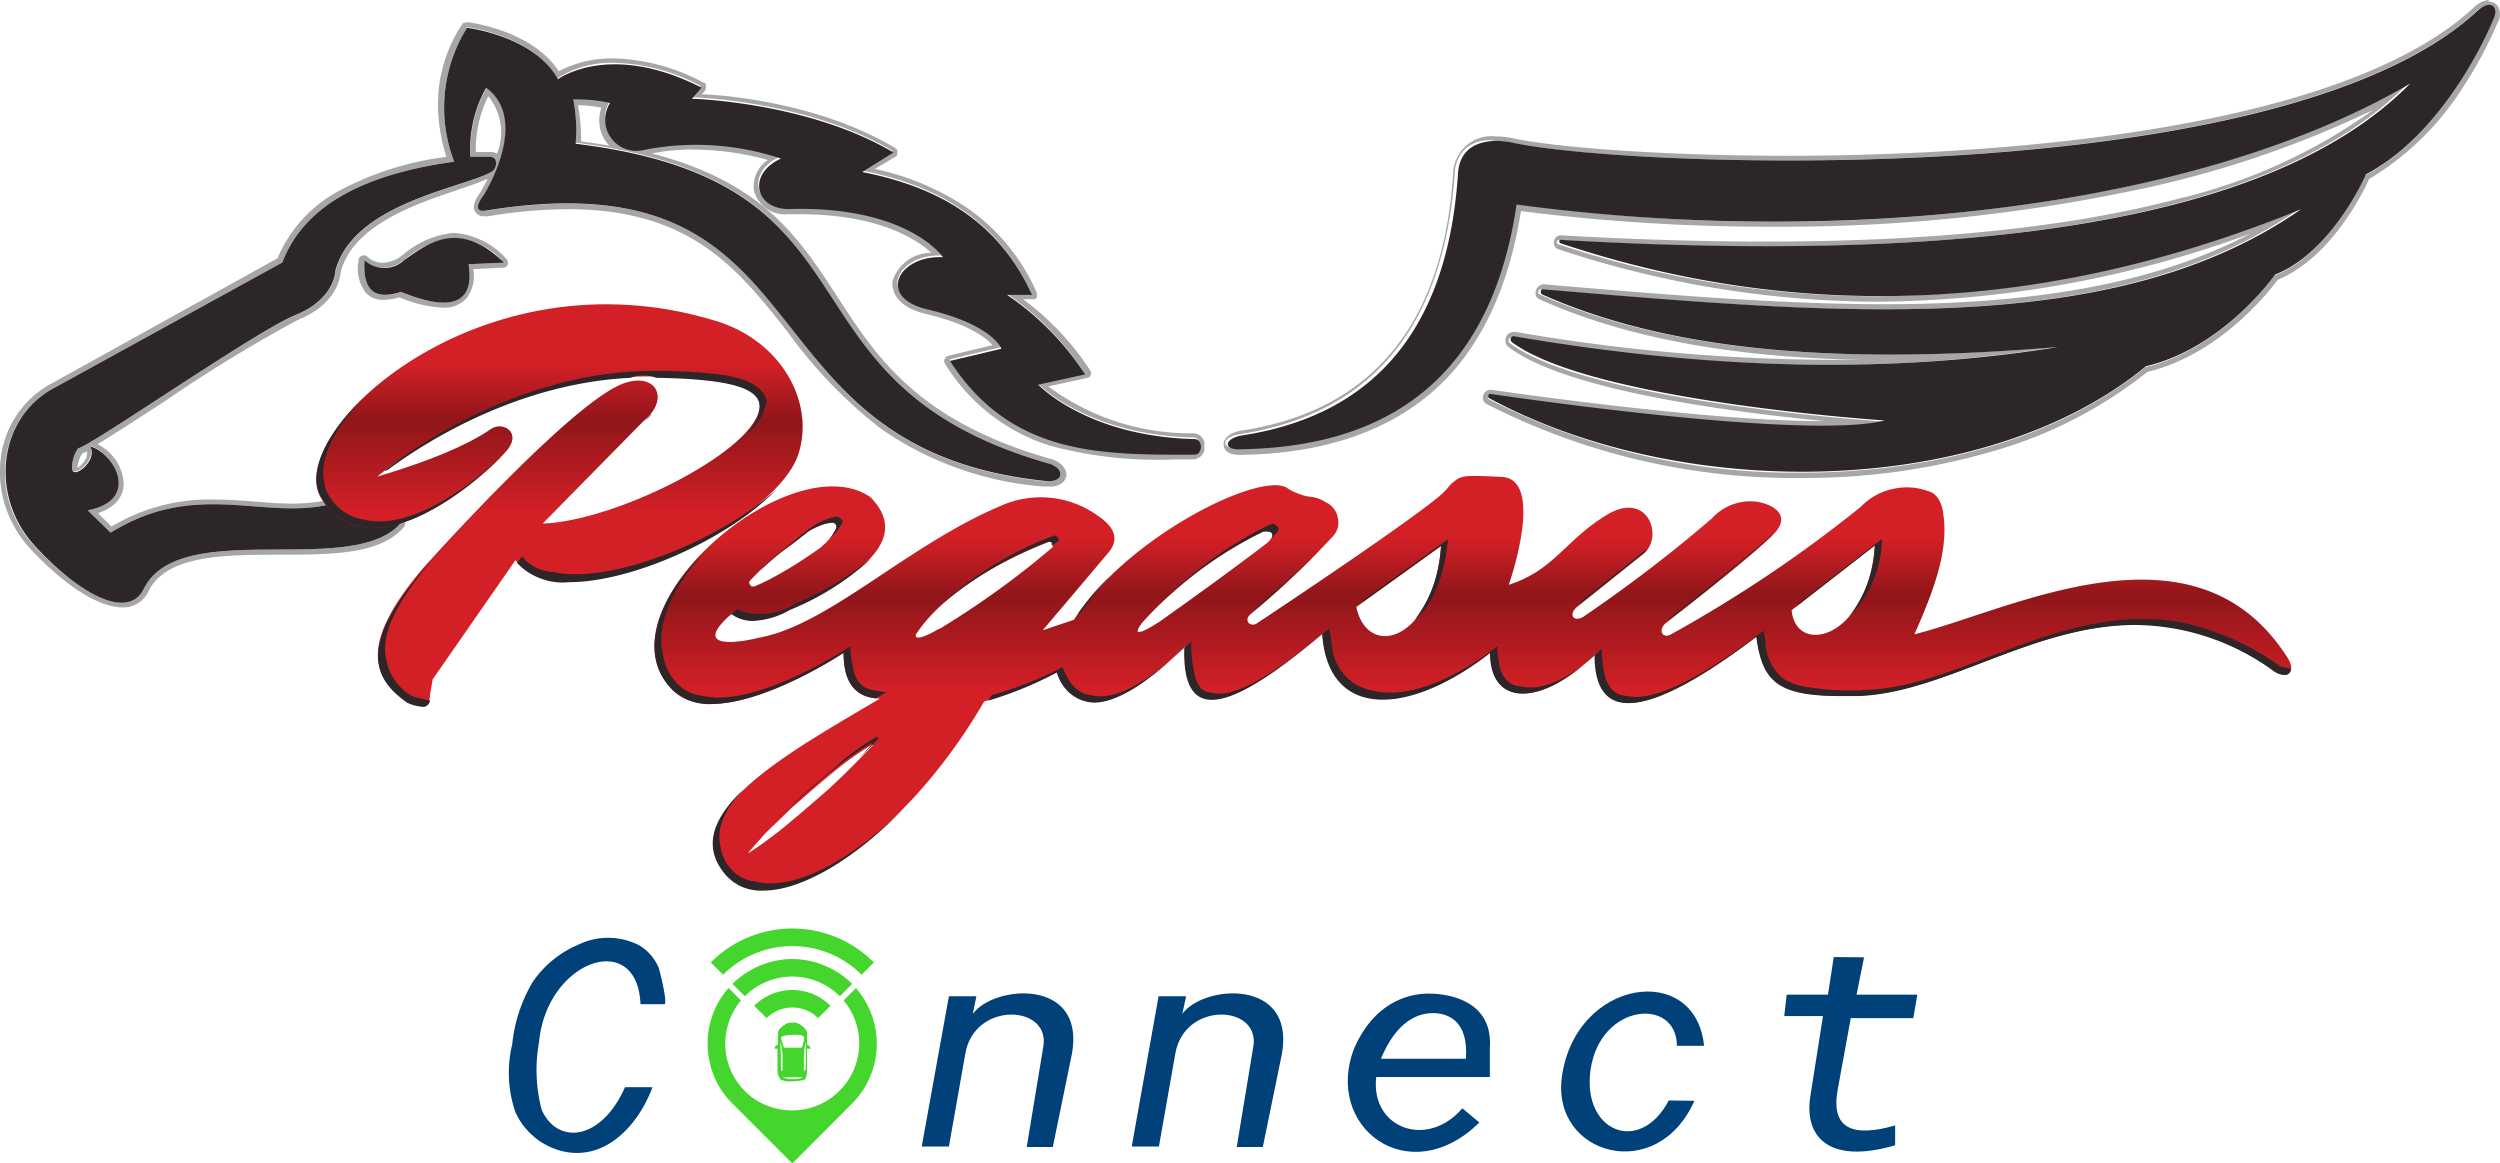 <svg id="Capa_1" data-name="Capa 1" xmlns="http://www.w3.org/2000/svg" xmlns:xlink="http://www.w3.org/1999/xlink" viewBox="0 0 160 74.46"><defs><clipPath id="clip-path" transform="translate(-0.01 0.03)"><rect width="160" height="75" fill="none"/></clipPath><linearGradient id="Degradado_sin_nombre" x1="35.81" y1="56.56" x2="35.81" y2="30.89" gradientTransform="matrix(1, 0, 0, -1, 0, 76)" gradientUnits="userSpaceOnUse"><stop offset="0.15" stop-opacity="0"/><stop offset="0.29"/><stop offset="0.52" stop-opacity="0"/></linearGradient><linearGradient id="Degradado_sin_nombre_2" x1="94.28" y1="45.57" x2="94.28" y2="19.08" xlink:href="#Degradado_sin_nombre"/></defs><g clip-path="url(#clip-path)"><path d="M29.09,15.2a4.58,4.58,0,0,1,3.18,1.58l-2.27.1c.26,1.67-.3,2.45-1.6,2.45a7.83,7.83,0,0,1-2.74-.68,3.11,3.11,0,0,1-1,.19c-1.08,0-1.41-.87-1.32-2.22a1.71,1.71,0,0,0,1.19.49,2.37,2.37,0,0,0,1.35-.49A5.66,5.66,0,0,1,29.09,15.2Zm0-.33a5.82,5.82,0,0,0-3.26,1.38l-.14.11a2,2,0,0,1-1.16.42,1.26,1.26,0,0,1-.54-.09,1.24,1.24,0,0,1-.46-.29l-.11-.08-.13,0h-.11a.33.33,0,0,0-.15.11.29.29,0,0,0-.07.18,2.9,2.9,0,0,0,0,1.1,2.81,2.81,0,0,0,.46,1,1.58,1.58,0,0,0,.53.35,1.52,1.52,0,0,0,.63.1,3.73,3.73,0,0,0,1-.16,8.14,8.14,0,0,0,2.75.66,1.86,1.86,0,0,0,.84-.13,1.92,1.92,0,0,0,.7-.47,2.4,2.4,0,0,0,.43-1.87l1.92-.09a.3.3,0,0,0,.18-.06.33.33,0,0,0,.11-.15.41.41,0,0,0,0-.19.51.51,0,0,0-.09-.16,5,5,0,0,0-3.41-1.67Z" transform="translate(-0.01 0.03)" fill="#a6a6a6"/><path d="M159.28.33c.38,0,.53.42.24,1,0,0-2.81,7-8.13,9.86,0,0-2.11,4.94-5.81,6.41,0,0-3.28,4.69-8.27,5.87-5.52,4.56-13.68,6.75-22,6.75a42.89,42.89,0,0,1-20-4.69.19.19,0,0,1-.07-.08.16.16,0,0,1,0-.1.22.22,0,0,1,0-.08.14.14,0,0,1,.1,0c3.17.46,14.39,2,21.15,2a17.92,17.92,0,0,0,4-.33s-18.75-1.21-23.84-5a.21.21,0,0,1-.08-.11.17.17,0,0,1,0-.14.21.21,0,0,1,.08-.11.2.2,0,0,1,.13,0A121,121,0,0,0,117,23.32a91.15,91.15,0,0,0,14.57-1.14c-3.68.31-7.25.48-10.69.48-8.44,0-16-1.05-22.32-3.84a.2.2,0,0,1-.09-.09.17.17,0,0,1,0-.12.24.24,0,0,1,.06-.11.28.28,0,0,1,.12,0c7.44.62,14.83,1.27,21.78,1.27,10.24,0,19.53-1.41,26.68-6.4a71.37,71.37,0,0,1-27,5.56,64.75,64.75,0,0,1-20.38-3.33.13.13,0,0,1-.07-.05.12.12,0,0,1,0-.09.11.11,0,0,1,0-.08.13.13,0,0,1,.07-.05q7.06.42,13.16.41c22,0,34.78-3.88,41.21-10.41-10.26,6-25.36,8.84-40.71,8.84A124.41,124.41,0,0,1,96.91,13c-1.56,10.56-7.65,15.48-17.56,15.66h-.2c-1.09,0-.89-.76.2-.9,7.3-1.14,13-5.62,13.77-16.74a2.12,2.12,0,0,1,.23-.92,2.19,2.19,0,0,1,.59-.73A2.33,2.33,0,0,1,94.8,9a2.13,2.13,0,0,1,.94,0,4.78,4.78,0,0,1,1,.1c2.58.57,9.41,1.14,17.74,1.14,15.34,0,35.77-2,44-9.51a1.3,1.3,0,0,1,.81-.43Zm0-.36a1.62,1.62,0,0,0-1,.53C149,9,124.53,9.94,114.46,9.94c-8.2,0-15.1-.56-17.67-1.13a5.35,5.35,0,0,0-1.05-.11,2.47,2.47,0,0,0-1,.09,2.55,2.55,0,0,0-.88.49,2.41,2.41,0,0,0-.61.81,2.36,2.36,0,0,0-.24,1c-.63,9.61-5.17,15.14-13.49,16.43-.74.1-1.23.48-1.2.93,0,.15.12.63,1,.63h.22c5.08-.09,9.15-1.45,12.11-4s4.9-6.5,5.7-11.6a125.47,125.47,0,0,0,16.21,1,109.43,109.43,0,0,0,22.33-2.18A66.45,66.45,0,0,0,151.9,7a35.37,35.37,0,0,1-12.48,5.69c-6.89,1.82-15.76,2.74-26.37,2.74-4.08,0-8.5-.13-13.14-.4a.41.41,0,0,0-.3.11.43.43,0,0,0-.15.28.42.42,0,0,0,.06.31.44.44,0,0,0,.25.2,65.38,65.38,0,0,0,20.48,3.35A70.53,70.53,0,0,0,144,14.94c-5.84,3.06-13.4,4.5-23.43,4.5-6.6,0-13.75-.6-20.67-1.18l-1.09-.1a.53.53,0,0,0-.5.41.57.57,0,0,0,0,.34.56.56,0,0,0,.25.23c5.45,2.43,12.19,3.7,20.56,3.86h-2A120.58,120.58,0,0,1,97,21.21h-.1a.58.58,0,0,0-.32.1.51.51,0,0,0-.2.28.56.56,0,0,0,0,.34.6.6,0,0,0,.2.27C100.31,25,111,26.36,116.8,26.92h-.22c-6.72,0-17.85-1.54-21.11-2H95.4a.43.43,0,0,0-.29.1.41.41,0,0,0-.17.26.5.5,0,0,0,0,.32.49.49,0,0,0,.22.23,43.21,43.21,0,0,0,20.16,4.73,42.91,42.91,0,0,0,12.13-1.68,28.42,28.42,0,0,0,10-5.11c4.71-1.14,7.86-5.25,8.33-5.89,3.47-1.44,5.52-5.7,5.85-6.45a18.11,18.11,0,0,0,6.09-6,25.31,25.31,0,0,0,2.09-3.91A1.12,1.12,0,0,0,159.89.4a.69.69,0,0,0-.26-.25.77.77,0,0,0-.34-.08Z" transform="translate(-0.01 0.03)" fill="#a6a6a6"/><path d="M29.85,1.7s4.3.51,5.82,3.29a6.42,6.42,0,0,1,3.64-1,12.24,12.24,0,0,1,5.55,1.49l-.62.71s7.43.19,12.9,3.44l-2,1.25c4.76.93,8.7,3.08,10.87,7.86h-1.6a18.09,18.09,0,0,1,5,5.09l-3,.66s3.11,3.32,10,3.48c.53,0,.51,1,0,1h-1.1c-5.46,0-10.84-.26-14.53-6l3.29-.78s-.53-1.53-4.74-2.52c-3.22-.76-1.9-3.35.78-3.35h.2s-2.07-3.1-9.15-3.1h-.7c-2.24,0-2.66-2.27-.52-3.23a18.19,18.19,0,0,0-5.57-.9,14.06,14.06,0,0,0-3.17.34,1.49,1.49,0,0,1-.47.07,2,2,0,0,1-1-.27A2,2,0,0,1,39,6.5a9.67,9.67,0,0,0-2-.24h-.31a10.41,10.41,0,0,1,.15,2.84C57.24,11.65,49,24.38,67,29.6c1.08.24,1.2,1.17.14,1.17H66.8C48.53,28.8,52.52,13,36.36,13a32.06,32.06,0,0,0-5.18.45H31c-.36,0-.54-.25,0-1,0,0,3-4.77.14-6.85a8,8,0,0,0-1,4.42h1.25c.51,0,.44.8-.06,1-1.76,1-8.67,2-9.83,6.25,0,0,0,1.82-2.54,2.85S6.06,28.37,5,28.67A2.24,2.24,0,0,0,4.62,30a.24.24,0,0,0,0,.08l.05.06.06,0h.08c.43,0,1.38-1,.94-1.66C7.38,29,9,32,5.62,32.63l1.47,1.43a11.91,11.91,0,0,1,6.54-1.82c1.76,0,3.41.27,5.06.27a11.73,11.73,0,0,0,2.21-.21l4.74,1.17C22.53,37,11.47,33,9.2,37.68a1.46,1.46,0,0,1-1.38.86c-1.45,0-3.63-1.48-5.66-3.68C-.73,31.74-.15,26.69,3.53,24.77l14.55-8c1.38-3.65,5.24-5.66,11-6.45a9.64,9.64,0,0,1,.82-8.57Zm0-.27a.28.28,0,0,0-.15,0,.29.29,0,0,0-.12.1,9.3,9.3,0,0,0-1.5,6,11.14,11.14,0,0,0,.5,2.48,19.69,19.69,0,0,0-6.81,2.14,8.74,8.74,0,0,0-4,4.35l-14.44,8A6.27,6.27,0,0,0,.1,29a7.25,7.25,0,0,0,.21,3.24,7.36,7.36,0,0,0,1.61,2.82c2.19,2.36,4.39,3.78,5.9,3.78a1.72,1.72,0,0,0,1-.25,1.7,1.7,0,0,0,.68-.75c1.13-2.35,4.81-2.36,8.36-2.37,3.34,0,6.5,0,8-1.77a.26.26,0,0,0,.07-.15.29.29,0,0,0,0-.16.29.29,0,0,0-.08-.14.31.31,0,0,0-.15-.08L21,32h-.15a10.93,10.93,0,0,1-2.14.2c-.8,0-1.59-.06-2.42-.13s-1.73-.13-2.64-.13a12.08,12.08,0,0,0-6.5,1.73l-.87-.86c1.38-.45,1.63-1.32,1.65-1.84A3,3,0,0,0,6.25,28.4c.93-.56,2.37-1.49,4.32-2.76a93.44,93.44,0,0,1,8.51-5.2c2.51-1,2.72-2.77,2.74-3.1.84-3,4.82-4.31,7.45-5.21.77-.26,1.45-.49,1.95-.72-.23.47-.42.79-.45.85-.26.35-.56.85-.37,1.23a.67.67,0,0,0,.25.25.61.61,0,0,0,.35.07h.26a31.33,31.33,0,0,1,5.12-.45c7.85,0,10.88,3.84,14.08,7.91a30.28,30.28,0,0,0,5.93,6.14,21.06,21.06,0,0,0,10.43,3.7h.38c.73,0,1-.36,1.06-.7s-.29-.92-1.12-1.1c-8.35-2.42-11-6.43-13.52-10.32s-4.81-7.34-11.89-9.2a13.24,13.24,0,0,1,2.66-.25,18.31,18.31,0,0,1,4.77.67,2,2,0,0,0-.74.87,2,2,0,0,0-.15,1.13,2.1,2.1,0,0,0,.84,1.14,2.13,2.13,0,0,0,1.37.33h.7c5.1,0,7.53,1.63,8.43,2.47A2.59,2.59,0,0,0,57.12,18c0,.35,0,1.55,2.14,2.06,2.75.65,3.86,1.53,4.27,2l-2.83.68a.21.21,0,0,0-.13.07.27.27,0,0,0-.09.12.3.3,0,0,0,0,.3,12.15,12.15,0,0,0,6.78,5.28,26.67,26.67,0,0,0,8,.86h1.12a.74.74,0,0,0,.3-.08.67.67,0,0,0,.25-.19.72.72,0,0,0,.15-.27.82.82,0,0,0,0-.31.77.77,0,0,0,0-.3.61.61,0,0,0-.15-.26.88.88,0,0,0-.24-.19.73.73,0,0,0-.29-.07,15.27,15.27,0,0,1-9.3-3l2.43-.53a.3.3,0,0,0,.16-.05A.25.25,0,0,0,69.8,24a.3.3,0,0,0,0-.3,17.72,17.72,0,0,0-4.31-4.58h.6a.37.37,0,0,0,.15,0,.43.43,0,0,0,.12-.11.29.29,0,0,0,0-.16.28.28,0,0,0,0-.15,12.75,12.75,0,0,0-4.58-5.51A16.82,16.82,0,0,0,56,10.78L57.32,10a.25.25,0,0,0,.11-.12.29.29,0,0,0,0-.16.42.42,0,0,0,0-.16.43.43,0,0,0-.12-.11C52.73,6.69,46.91,6.08,44.93,6l.18-.2a.54.54,0,0,0,.07-.13.38.38,0,0,0,0-.15.34.34,0,0,0,0-.17A.28.28,0,0,0,45,5.24a12.77,12.77,0,0,0-5.7-1.53,7.22,7.22,0,0,0-3.53.82c-1.7-2.63-5.72-3.13-5.9-3.15Zm.61,8.28a7.78,7.78,0,0,1,.8-3.58,3.74,3.74,0,0,1,.78,1.76,3.6,3.6,0,0,1-.23,1.92.7.7,0,0,0-.38-.11h-1ZM37.2,9a11.85,11.85,0,0,0-.2-2.3,9.43,9.43,0,0,1,1.5.16,2.38,2.38,0,0,0-.13,1,2.27,2.27,0,0,0,.31,1,2,2,0,0,0,.33.43c-.6-.1-1.24-.2-1.9-.28ZM5.27,29l.3-.14a.57.57,0,0,1,0,.26.58.58,0,0,1-.09.25,1.35,1.35,0,0,1-.52.54A2.1,2.1,0,0,1,5.27,29Z" transform="translate(-0.01 0.03)" fill="#a6a6a6"/><path d="M25.64,33.47C22.53,37,11.47,33,9.2,37.68c-1,2-4.15.31-7-2.82S-.15,26.69,3.53,24.77l14.55-8c1.38-3.65,5.24-5.66,11-6.45a9.64,9.64,0,0,1,.82-8.57s4.3.51,5.82,3.29c0,0,3.29-2.47,9.19.54l-.62.71s7.43.19,12.9,3.44l-2,1.25c4.76.93,8.7,3.08,10.87,7.86h-1.6a18.09,18.09,0,0,1,5,5.09l-3,.66s3.11,3.32,10,3.48c.55,0,.54,1,0,1-5.83,0-11.7.14-15.65-6l3.29-.78s-.53-1.53-4.74-2.52c-3.3-.78-1.83-3.48,1-3.34,0,0-2.15-3.21-9.54-3.09-2.5.21-3.06-2.22-.83-3.22a17.19,17.19,0,0,0-8.74-.56A2,2,0,0,1,38.74,7.7a2.08,2.08,0,0,1,.31-1.14,9.76,9.76,0,0,0-2.35-.23,10.41,10.41,0,0,1,.15,2.84C57.24,11.65,49,24.38,67,29.6c1.19.26,1.21,1.35-.2,1.14-20-2.13-13.36-20.88-35.66-17.3-.48.09-.84-.08-.16-1,0,0,3-4.77.14-6.85a8,8,0,0,0-1,4.42h1.25c.55,0,.49.8,0,1-1.82,1-8.73,2-9.89,6.26,0,0,0,1.82-2.54,2.85S6.06,28.37,5,28.67A2.24,2.24,0,0,0,4.62,30c.09.67,1.7-.59,1.15-1.47C7.38,29,9,32,5.62,32.63l1.47,1.43c5.42-3.34,9.53-.88,13.81-1.76Z" transform="translate(-0.01 0.03)" fill="#2d2628"/><path d="M31.43,27.43c.72-.5,1.9.16,1.12,1.24-.93,1.27-8.75,8.47-12,3.16-2.44-4,10-16,25.28-11.32,4.22,1.29,6.33,5.22,5.28,8.51-1.53,4.75-15.3,10.85-18.11,6.8l-5.3,7.63-.17,1c0,.59-.27.91-1.47.41-2.16-1.48-3.16-3.6,1-8.5,0,0,9.5-10.64,12.85-11.85,2.11-.76,3,1,1.29,2.4l-6.46,6.57c4.77-.16,13.86-4.79,13.88-7.51,0-1.25-1.83-1.87-7.07-1.91-9.7-.08-17.4,6.41-17.4,6.41S29,29.13,31.43,27.43Z" transform="translate(-0.01 0.03)" fill="#d32026"/><path d="M31.43,27.43c.72-.5,1.9.16,1.12,1.24-.93,1.27-8.75,8.47-12,3.16-2.44-4,10-16,25.28-11.32,4.22,1.29,6.33,5.22,5.28,8.51-1.53,4.75-15.3,10.85-18.11,6.8l-5.3,7.63-.17,1c0,.59-.27.91-1.47.41-2.16-1.48-3.16-3.6,1-8.5,0,0,9.5-10.64,12.85-11.85,2.11-.76,3,1,1.29,2.4l-6.46,6.57c4.77-.16,13.86-4.79,13.88-7.51,0-1.25-1.83-1.87-7.07-1.91-9.7-.08-17.4,6.41-17.4,6.41S29,29.13,31.43,27.43Z" transform="translate(-0.01 0.03)" fill-opacity="0.32" fill="url(#Degradado_sin_nombre)"/><path d="M146.46,42.14c-5.9-9.39-17.6-3.17-23.93-1.57,1.17-2.66,2.22-5.31,1.85-7.71,0,0-.09-1.26-1-1.47a4,4,0,0,0-2.26-.12,4,4,0,0,0-2,1.12A84,84,0,0,1,106.9,40.6c-.52.24-.79-.33-.27-.76,0,0,5.61-4.34,6.9-5.69s-.36-2-1.18-2.08a3.27,3.27,0,0,0-1.52.21,3.32,3.32,0,0,0-1.26.87,91.28,91.28,0,0,1-8.07,6.19c-.71.56-1.19,0-.56-.53l4.14-3.31c1.49-1,.47-4.22-2.23-2.58s-3.36,3.54-6.28,4.48c0,0,2.39-6.79-.47-6.91s-2.6-.17-3.65.94-9.62,6.87-11.93,8.39c-.46.38-1-.15-.43-.58a54.16,54.16,0,0,0,5.22-4.94,1.37,1.37,0,0,0,.32-.56,1.34,1.34,0,0,0,0-.63,1.37,1.37,0,0,0-.26-.59,1.31,1.31,0,0,0-.5-.4,2.3,2.3,0,0,0-1.13-.37,3.86,3.86,0,0,1-1.42-.59c-1.82-.94-10.12,3.14-13.58,8.48l-2,.67,4.23-5c.82-1,.11-1.79-.71-2.34a6.24,6.24,0,0,0-6-.71c-6.1,2.5-11.23,7.78-15.76,8.54-1.11.29-4.35.8-1.67-1.55,1,.73,2.32.43,3.7-.31,4.9-2.25,7.7-4.59,5.19-7.15-5.1-3.52-17.69,7.3-12.67,12.32C46,47.09,54,41.75,54,41.75c0,1.69.57,2.89,2.32,2.93-5.42,3.23-12.84,7.19-10.06,11S57.61,54.15,63,44.86A24.57,24.57,0,0,0,67.65,43c1.28,3.07,4.08,2.35,8.19-1.64-.2,5.73,3.9,3.23,8.82-.83.39,5.46,5.52,5.25,10.74,1.21,0,3.46,3.28,3.46,6.69.11,0,4.47,3.38,4.14,10.35-1.14.42,3.1,1.5,3.93,6.48,3.78,7.86-.23,15.9-8.91,26.55-1.67C146.28,43.52,147,43.08,146.46,42.14ZM48,37.14A15.88,15.88,0,0,1,49.18,36a14.28,14.28,0,0,1,1.24-1c.42-.3.85-.65,1.3-1a4.08,4.08,0,0,1,.72-.37,2.42,2.42,0,0,1,.84-.21.3.3,0,0,1,.18.06.38.38,0,0,1,.08.17.24.24,0,0,1,0,.12,2.88,2.88,0,0,1-.47.72,5.21,5.21,0,0,1-.59.56c-.44.31-.88.61-1.33.9s-.92.57-1.39.83a13.18,13.18,0,0,1-1.46.72.25.25,0,0,1-.17,0,.2.2,0,0,1-.13-.12.2.2,0,0,1,0-.24Zm7.87,10.53q-.9.94-1.83,1.86l-.95.9-1,.87-1,.86c-.34.27-.66.56-1,.83-.68.54-1.38,1.06-2.12,1.54l-.06,0,0,0,0,0v0l0,0c.28-.34.58-.65.88-1s.61-.62.92-.92l.94-.91,1-.88c.66-.57,1.32-1.14,2-1.68a18.07,18.07,0,0,1,2.16-1.5l0,0h.07l0,0,0,0a0,0,0,0,1,0,0s0,0,0,0l0,0Zm4.23-7.45c-1.74,1-1.47.35-1.47.35,2.11-3.2,6.65-5.2,8.51-5.92h.13a.24.24,0,0,1,.11.09.18.18,0,0,1,0,.13.18.18,0,0,1,0,.12,54.56,54.56,0,0,1-7.24,5.23Zm14-.39s-2,1.33-1,0A25.43,25.43,0,0,1,80.84,34c.6-.19.86.18.28.71-1.82,1.39-4,3-7,5.12Zm12.69-1,5.45-3.91c-.53,6.18-4.73,7.24-5.43,3.89Zm27.86.21L120,34.88c-.43,6-5.07,7.12-5.33,4.12Z" transform="translate(-0.01 0.03)" fill="#d32026"/><path d="M146.46,42.14c-5.9-9.39-17.6-3.17-23.93-1.57,1.17-2.66,2.22-5.31,1.85-7.71,0,0-.09-1.26-1-1.47a4,4,0,0,0-2.26-.12,4,4,0,0,0-2,1.12A84,84,0,0,1,106.9,40.6c-.52.24-.79-.33-.27-.76,0,0,5.61-4.34,6.9-5.69s-.36-2-1.18-2.08a3.27,3.27,0,0,0-1.52.21,3.32,3.32,0,0,0-1.26.87,91.28,91.28,0,0,1-8.07,6.19c-.71.56-1.19,0-.56-.53l4.14-3.31c1.49-1,.47-4.22-2.23-2.58s-3.36,3.54-6.28,4.48c0,0,2.39-6.79-.47-6.91s-2.6-.17-3.65.94-9.62,6.87-11.93,8.39c-.46.38-1-.15-.43-.58a54.16,54.16,0,0,0,5.22-4.94,1.37,1.37,0,0,0,.32-.56,1.34,1.34,0,0,0,0-.63,1.37,1.37,0,0,0-.26-.59,1.31,1.31,0,0,0-.5-.4,2.3,2.3,0,0,0-1.13-.37,3.86,3.86,0,0,1-1.42-.59c-1.82-.94-10.12,3.14-13.58,8.48l-2,.67,4.23-5c.82-1,.11-1.79-.71-2.34a6.24,6.24,0,0,0-6-.71c-6.1,2.5-11.23,7.78-15.76,8.54-1.11.29-4.35.8-1.67-1.55,1,.73,2.32.43,3.7-.31,4.9-2.25,7.7-4.59,5.19-7.15-5.1-3.52-17.69,7.3-12.67,12.32C46,47.09,54,41.75,54,41.75c0,1.69.57,2.89,2.32,2.93-5.42,3.23-12.84,7.19-10.06,11S57.61,54.15,63,44.86A24.57,24.57,0,0,0,67.65,43c1.28,3.07,4.08,2.35,8.19-1.64-.2,5.73,3.9,3.23,8.82-.83.39,5.46,5.52,5.25,10.74,1.21,0,3.46,3.28,3.46,6.69.11,0,4.47,3.38,4.14,10.35-1.14.42,3.1,1.5,3.93,6.48,3.78,7.86-.23,15.9-8.91,26.55-1.67C146.28,43.52,147,43.08,146.46,42.14ZM48,37.14A15.88,15.88,0,0,1,49.18,36a14.28,14.28,0,0,1,1.24-1c.42-.3.85-.65,1.3-1a4.08,4.08,0,0,1,.72-.37,2.42,2.42,0,0,1,.84-.21.3.3,0,0,1,.18.06.38.38,0,0,1,.08.17.24.24,0,0,1,0,.12,2.88,2.88,0,0,1-.47.72,5.21,5.21,0,0,1-.59.56c-.44.31-.88.61-1.33.9s-.92.57-1.39.83a13.18,13.18,0,0,1-1.46.72.25.25,0,0,1-.17,0,.2.2,0,0,1-.13-.12.2.2,0,0,1,0-.24Zm7.87,10.53q-.9.94-1.83,1.86l-.95.9-1,.87-1,.86c-.34.27-.66.56-1,.83-.68.54-1.38,1.06-2.12,1.54l-.06,0,0,0,0,0v0l0,0c.28-.34.58-.65.88-1s.61-.62.92-.92l.94-.91,1-.88c.66-.57,1.32-1.14,2-1.68a18.07,18.07,0,0,1,2.16-1.5l0,0h.07l0,0,0,0a0,0,0,0,1,0,0s0,0,0,0l0,0Zm4.23-7.45c-1.74,1-1.47.35-1.47.35,2.11-3.2,6.65-5.2,8.51-5.92h.13a.24.24,0,0,1,.11.09.18.18,0,0,1,0,.13.18.18,0,0,1,0,.12,54.56,54.56,0,0,1-7.24,5.23Zm14-.39s-2,1.33-1,0A25.43,25.43,0,0,1,80.84,34c.6-.19.86.18.28.71-1.82,1.39-4,3-7,5.12Zm12.69-1,5.45-3.91c-.53,6.18-4.73,7.24-5.43,3.89Zm27.86.21L120,34.88c-.43,6-5.07,7.12-5.33,4.12Z" transform="translate(-0.01 0.03)" fill-opacity="0.32" fill="url(#Degradado_sin_nombre_2)"/><path d="M46.5,24a30.73,30.73,0,0,0-4.5-.29c-9.7-.08-17.4,6.41-17.4,6.41l.19-.05c1.9-1.42,8-5.56,15.58-5.92a2.1,2.1,0,0,1,.82-.16,2.05,2.05,0,0,1,.81.16c4.92.08,6.65.7,6.65,1.91a2.75,2.75,0,0,1-.89,1.7,3.37,3.37,0,0,0,1.31-2.11v-.08C48.81,24.73,47.9,24.26,46.5,24Z" transform="translate(-0.01 0.03)" fill="#2d2628"/><path d="M41.7,26.5h-.05l-.38.39A3.22,3.22,0,0,0,41.7,26.5Z" transform="translate(-0.01 0.03)" fill="#2d2628"/><path d="M35.41,36.58a2.81,2.81,0,0,1-1.1-.29,2.7,2.7,0,0,1-.9-.71l-.3.42a3.88,3.88,0,0,0,1.52,1,3.93,3.93,0,0,0,1.8.23c4.13,0,10.44-2.91,13.33-6C46.3,34.44,39.18,37.41,35.41,36.58Z" transform="translate(-0.01 0.03)" fill="#2d2628"/><path d="M27,44.67a2,2,0,0,1-.68-.19,3.28,3.28,0,0,1-1-.92,3.15,3.15,0,0,1-.56-1.27C24.37,40.89,25,39,27.5,36c0,0,2.42-2.71,5.24-5.55-3,3-5.66,6-5.66,6-4.16,4.9-3.16,7-1,8.5a2.73,2.73,0,0,0,.93.25.41.41,0,0,0,.19,0,.51.51,0,0,0,.16-.09.43.43,0,0,0,.17-.32A1.24,1.24,0,0,1,27,44.67Z" transform="translate(-0.01 0.03)" fill="#2d2628"/><path d="M32.09,29.18c-1.79,1.73-5.73,4.75-8.71,4.06A3.16,3.16,0,0,1,22,32.7a3.24,3.24,0,0,1-1-1.12,1.69,1.69,0,0,1-.23-.72c-.36-1.4.56-3.42,2.47-5.4-2.47,2.39-3.55,4.91-2.66,6.37a3.64,3.64,0,0,0,3.29,1.93C27,33.76,30.72,30.62,32.09,29.18Z" transform="translate(-0.01 0.03)" fill="#2d2628"/><path d="M52.14,33.58a13.63,13.63,0,0,0-1.3,1c-.42.37-.84.67-1.24,1a8.59,8.59,0,0,0-.91.88l.49-.46a14.28,14.28,0,0,1,1.24-1c.42-.3.85-.65,1.3-1a4.08,4.08,0,0,1,.72-.37,2.47,2.47,0,0,1,.84-.21.22.22,0,0,1,.17.07.21.21,0,0,1,.08.16.24.24,0,0,1,0,.12,3.22,3.22,0,0,1-.45.7,3,3,0,0,0,.4-.4,3.08,3.08,0,0,0,.47-.72.73.73,0,0,0-.33-.32,2.51,2.51,0,0,0-.76.2A4,4,0,0,0,52.14,33.58Z" transform="translate(-0.01 0.03)" fill="#2d2628"/><path d="M105.45,35.07l-4.12,3.29a.76.76,0,0,0-.24.29l4-3.18A1.72,1.72,0,0,0,105.45,35.07Z" transform="translate(-0.01 0.03)" fill="#2d2628"/><path d="M55.83,35.66A19.44,19.44,0,0,1,51,38.56a4.28,4.28,0,0,1-3,.65,1.9,1.9,0,0,1-.8-.27,4.81,4.81,0,0,0-.51.5l.16-.15a2.27,2.27,0,0,0,1.35.42A5.24,5.24,0,0,0,50.58,39,17.12,17.12,0,0,0,55.83,35.66Z" transform="translate(-0.01 0.03)" fill="#2d2628"/><path d="M52,50.31l-1,.88-.94.91-.54.53.12-.11.94-.91,1-.88c.66-.57,1.32-1.14,2-1.68a18.91,18.91,0,0,1,2.16-1.5h.07a.08.08,0,0,1,0,.05l0,0L55,48.5l1.24-1.26a.34.34,0,0,0-.12-.12A18.08,18.08,0,0,0,54,48.59C53.36,49.17,52.7,49.74,52,50.31Z" transform="translate(-0.01 0.03)" fill="#2d2628"/><path d="M71.07,36.81A16.6,16.6,0,0,0,69,39.25l.18-.06A15.44,15.44,0,0,1,71.07,36.81Z" transform="translate(-0.01 0.03)" fill="#2d2628"/><path d="M81.54,34.25a1,1,0,0,0,.31-.44.66.66,0,0,0-.34-.32l-.25.06a25.29,25.29,0,0,0-7.07,5.15A25,25,0,0,1,80.84,34a1,1,0,0,1,.3,0c.28,0,.4.19.22.48Z" transform="translate(-0.01 0.03)" fill="#2d2628"/><path d="M84.32,35.34c-1.66,1.62-3.84,3.45-3.84,3.45a.74.74,0,0,0-.2.23C81,38.46,82.94,36.74,84.32,35.34Z" transform="translate(-0.01 0.03)" fill="#2d2628"/><path d="M67.79,34.57v-.06a.73.73,0,0,0-.27-.28,22,22,0,0,0-7.44,4.6,22.73,22.73,0,0,1,7-4.18h.08l.09,0,.07.06a.36.36,0,0,1,0,.09.28.28,0,0,1,0,.09Z" transform="translate(-0.01 0.03)" fill="#2d2628"/><path d="M48.38,56.39a2.48,2.48,0,0,1-1-.32,2.65,2.65,0,0,1-1.25-1.88c-.32-1.24.31-2.48,1.47-3.71-1.8,1.71-2.63,3.47-1.37,5.2a3.06,3.06,0,0,0,1.16,1,3.18,3.18,0,0,0,1.46.29c2.42,0,5.75-1.93,8.94-5.18C54.33,55.16,50.72,57,48.38,56.39Z" transform="translate(-0.01 0.03)" fill="#2d2628"/><path d="M56.07,44.66l.68-.4a3.74,3.74,0,0,1-.66-.09c-.91-.09-1.39-.62-1.53-1.72a6,6,0,0,1-.13-1.12s-6,4-9.47,3.17a2.63,2.63,0,0,1-1.51-.69,3.3,3.3,0,0,1-1-1.9c-.52-2.13.8-4.7,2.87-6.84-3,2.86-4.68,6.65-2.25,9.08a3.36,3.36,0,0,0,1.15.69,3.47,3.47,0,0,0,1.32.19C49.11,45,54,41.75,54,41.75,54,43.35,54.53,44.51,56.07,44.66Z" transform="translate(-0.01 0.03)" fill="#2d2628"/><path d="M146.15,42.62v.06a.89.89,0,0,1-.4-.2,16.75,16.75,0,0,0-6.15-2.68c-7.67-1.35-14,4.15-20.25,4.33a16.69,16.69,0,0,1-3.6-.18,3.78,3.78,0,0,1-1.68-.6A3.19,3.19,0,0,1,113,41.07a5.4,5.4,0,0,0-.12-.74c-4.25,3.22-7.17,4.59-8.81,4.17a1.33,1.33,0,0,1-.88-.38,2.35,2.35,0,0,1-.54-1.31,6,6,0,0,1-.12-1.34c-2,2-3.93,2.76-5.21,2.42a1.32,1.32,0,0,1-.89-.39,2,2,0,0,1-.49-1.17,4.19,4.19,0,0,1-.1-1c-2.94,2.28-5.86,3.34-7.91,2.85a3.17,3.17,0,0,1-2.68-3,8.31,8.31,0,0,1-.15-1c-3.17,2.62-6,4.59-7.57,4.11a.92.92,0,0,1-.36-.07,1,1,0,0,1-.3-.2,2.2,2.2,0,0,1-.46-1.2A7,7,0,0,1,76.26,41c-2.74,2.66-4.9,3.86-6.41,3.46-.76-.07-1.33-.59-1.75-1.59l-.08-.2a24,24,0,0,1-4.55,1.79l-.21.35A23.32,23.32,0,0,0,67.65,43a2.66,2.66,0,0,0,.86,1.36,2.6,2.6,0,0,0,1.49.58c1.46,0,3.41-1.21,5.81-3.54-.09,2.4.59,3.36,1.76,3.36,1.63,0,4.21-1.83,7.06-4.19.21,2.88,1.72,4.18,3.88,4.18,1.93,0,4.39-1.06,6.86-3,0,1.74.82,2.61,2.09,2.61s2.91-.84,4.6-2.5c0,2.07.7,3.11,2.17,3.11q2.56,0,8.18-4.25c.39,2.88,1.34,3.8,5.47,3.8h1c5.56-.16,11.2-4.55,17.79-4.55a15.22,15.22,0,0,1,8.76,2.88,1.29,1.29,0,0,0,.74.31.32.32,0,0,0,.17,0,.38.38,0,0,0,.15-.09.45.45,0,0,0,.1-.14.47.47,0,0,0,0-.17A1,1,0,0,1,146.15,42.62Z" transform="translate(-0.01 0.03)" fill="#2d2628"/><path d="M92.84,31l.22-.23a4.57,4.57,0,0,0-.44.44Z" transform="translate(-0.01 0.03)" fill="#2d2628"/><path d="M109.87,32.79l-.25.24Z" transform="translate(-0.01 0.03)" fill="#2d2628"/><path d="M92.68,34.48l-5.45,3.91v.1l5-3.59a8.21,8.21,0,0,1-1.66,4.71C91.58,38.77,92.45,37.08,92.68,34.48Z" transform="translate(-0.01 0.03)" fill="#2d2628"/><path d="M120.46,34.46l-5.37,4.14v.09L120,34.88a7.71,7.71,0,0,1-1.66,4.55A7.16,7.16,0,0,0,120.46,34.46Z" transform="translate(-0.01 0.03)" fill="#2d2628"/><path d="M113.5,34.12l.07-.08c-1.73,1.62-6.55,5.35-6.55,5.35a1.13,1.13,0,0,0-.22.27C107.79,38.88,112.35,35.32,113.5,34.12Z" transform="translate(-0.01 0.03)" fill="#2d2628"/><path d="M23.34,16.62a1.86,1.86,0,0,0,2.54,0c1.54-1.09,3.5-2.64,6.39.16l-2.27.1c.4,2.58-1.16,3.05-4.34,1.77C23.78,19.26,23.23,18.32,23.34,16.62Z" transform="translate(-0.01 0.03)" fill="#2d2628"/><path d="M49.92,69a.32.32,0,0,0,.12.11h.1c.1.1.59.07.6.06a2.94,2.94,0,0,0,.6-.06h.1a.32.32,0,0,0,.12-.11,1,1,0,0,0,.1-.46V67.09h.21V67a.44.44,0,0,0-.08-.11.33.33,0,0,0-.13-.07v-.75c0-.26-.41-.49-.43-.52a.68.68,0,0,0-.5-.13c-.38,0-.48.12-.49.13s-.44.25-.44.52v.75a.37.37,0,0,0-.21.18v.09h.18v1.48A1.1,1.1,0,0,0,49.92,69Zm1.49-.09a1.2,1.2,0,0,1-.65.12,1.26,1.26,0,0,1-.66-.12Zm.16-.49-.11.11v-1a3.66,3.66,0,0,1,.13-.87Zm-.81-2.23c.26,0,.74,0,.72.21a3.3,3.3,0,0,1-.15.62H50.19A3.3,3.3,0,0,1,50,66.4c0-.16.45-.19.72-.19Zm-.8.44a4.25,4.25,0,0,1,.13.87v1l-.09,0Z" transform="translate(-0.01 0.03)" fill="#44d62c"/><path d="M48.32,61a6.27,6.27,0,0,1,6.83,1.35l.79-.78a7.35,7.35,0,0,0-10.44,0l.79.78A6.17,6.17,0,0,1,48.32,61Z" transform="translate(-0.01 0.03)" fill="#44d62c"/><path d="M53.16,64.34a3.45,3.45,0,0,0-4.88,0l.79.79a2.34,2.34,0,0,1,3.3,0Z" transform="translate(-0.01 0.03)" fill="#44d62c"/><path d="M54.55,62.94a5.37,5.37,0,0,0-1.76-1.17,5.31,5.31,0,0,0-4.14,0,5.37,5.37,0,0,0-1.76,1.17l.79.79a4.35,4.35,0,0,1,1.39-.93,4.29,4.29,0,0,1,3.3,0,4.35,4.35,0,0,1,1.39.93Z" transform="translate(-0.01 0.03)" fill="#44d62c"/><path d="M54,64a4.27,4.27,0,0,1,.26,5.15,4.35,4.35,0,0,1-1.93,1.57,4.3,4.3,0,0,1-2.48.23,4.23,4.23,0,0,1-2.19-1.17A4.31,4.31,0,0,1,47.43,64l-.79-.8a5.33,5.33,0,0,0-1.34,3.57,5.51,5.51,0,0,0,.41,2.08,5.2,5.2,0,0,0,1.18,1.75l3.83,3.83,3.82-3.83a5.42,5.42,0,0,0,.25-7.39Z" transform="translate(-0.01 0.03)" fill="#44d62c"/><path d="M79.51,28.72c9.91-.18,16-5.1,17.56-15.66,20.3,2.74,43.23.41,57.19-7.74-7.62,7.73-24.12,11.75-54.37,10a.18.18,0,0,0-.07,0,.11.11,0,0,0,0,.08.12.12,0,0,0,0,.09.18.18,0,0,0,.07.05C115.18,20.65,131,20,147.28,13.36c-12,8.38-30,6.67-48.46,5.13a.24.24,0,0,0-.12,0,.21.21,0,0,0-.08.11.19.19,0,0,0,.1.22c8.82,3.93,20.31,4.42,33,3.36-11,1.78-22.6,1.4-34.76-.68a.2.2,0,0,0-.15,0,.23.23,0,0,0-.11.11.19.19,0,0,0,0,.15.22.22,0,0,0,.09.12c5.09,3.77,23.84,5,23.84,5-4.68,1.18-21.22-1.12-25.18-1.69a.17.17,0,0,0-.12,0,.14.14,0,0,0-.07.08.17.17,0,0,0,0,.12.14.14,0,0,0,.09.08c12.47,6.72,31.77,6.38,42-2.06,5-1.18,8.27-5.87,8.27-5.87,3.7-1.47,5.81-6.41,5.81-6.41,5.32-2.82,8.13-9.86,8.13-9.86.45-.88-.17-1.41-1.05-.55-12.71,11.66-54.4,10-61.75,8.37-.84-.18-3.29-.39-3.44,2-.73,11.12-6.47,15.6-13.77,16.74C78.36,28,78.2,28.82,79.51,28.72Z" transform="translate(-0.01 0.03)" fill="#2d2628"/><path d="M41.77,69.55c-.9,2.43-3.07,4.84-5.91,4.06A4.48,4.48,0,0,1,33,71.16a7.73,7.73,0,0,1-.21-4.34,9.79,9.79,0,0,1,1.31-4A6.67,6.67,0,0,1,37,60.44a4.36,4.36,0,0,1,3.86,0,3,3,0,0,1,1.28,1.41c.1.21.62,2.39.39,2.39H41c-.19-4.83-6-2.82-6.49,2.42A9.94,9.94,0,0,0,34.68,71c1,2.25,3.8,2,5.33-1.45Z" transform="translate(-0.01 0.03)" fill="#00417a"/><path d="M62.27,64.86l.23-1.13H60.74L59,73.35h1.74l1.06-6c.61-3.26,5.3-3.09,5-.51l-1.08,6.54h1.67l1.23-6C69.47,62.54,63.61,63,62.27,64.86Z" transform="translate(-0.01 0.03)" fill="#00417a"/><path d="M75.68,64.86l.24-1.13H74.16l-1.72,9.62h1.74l1.06-6c.61-3.26,5.29-3.09,5-.51l-1.08,6.54h1.67l1.23-6C82.89,62.54,77,63,75.68,64.86Z" transform="translate(-0.01 0.03)" fill="#00417a"/><path d="M117.37,61.22,117,63.63h-2.64L114.2,65h2.48l-.8,5.08c-.43,2.54,1.06,4.46,5.42,3.19V72c-2.67.76-4.18.27-3.66-2.39l.82-4.48h4l.26-1.5h-3.89l.48-2.39Z" transform="translate(-0.01 0.03)" fill="#00417a"/><path d="M106.81,70.4c-1.85,3.52-5.59,2-5-2,.65-4.26,5.52-4.61,5.52-1.5h1.74c-.54-5.42-8.25-4.3-9.1,2-.68,5,6.1,6.92,8.48,1.52Z" transform="translate(-0.01 0.03)" fill="#00417a"/><path d="M91.44,63.56c-1.45,0-3.52.68-4.75,3.47-2,5.07,3.49,9.21,8,4.78L93.6,70.9c-2.26,2.64-5.9,1.26-5.51-2h7.27V67C95.55,64.1,92.89,63.56,91.44,63.56Zm2.39,4.17H88.39c1-2.42,2.37-2.92,3.32-2.92S94,65.27,93.83,67.73Z" transform="translate(-0.01 0.03)" fill="#00417a"/></g></svg>